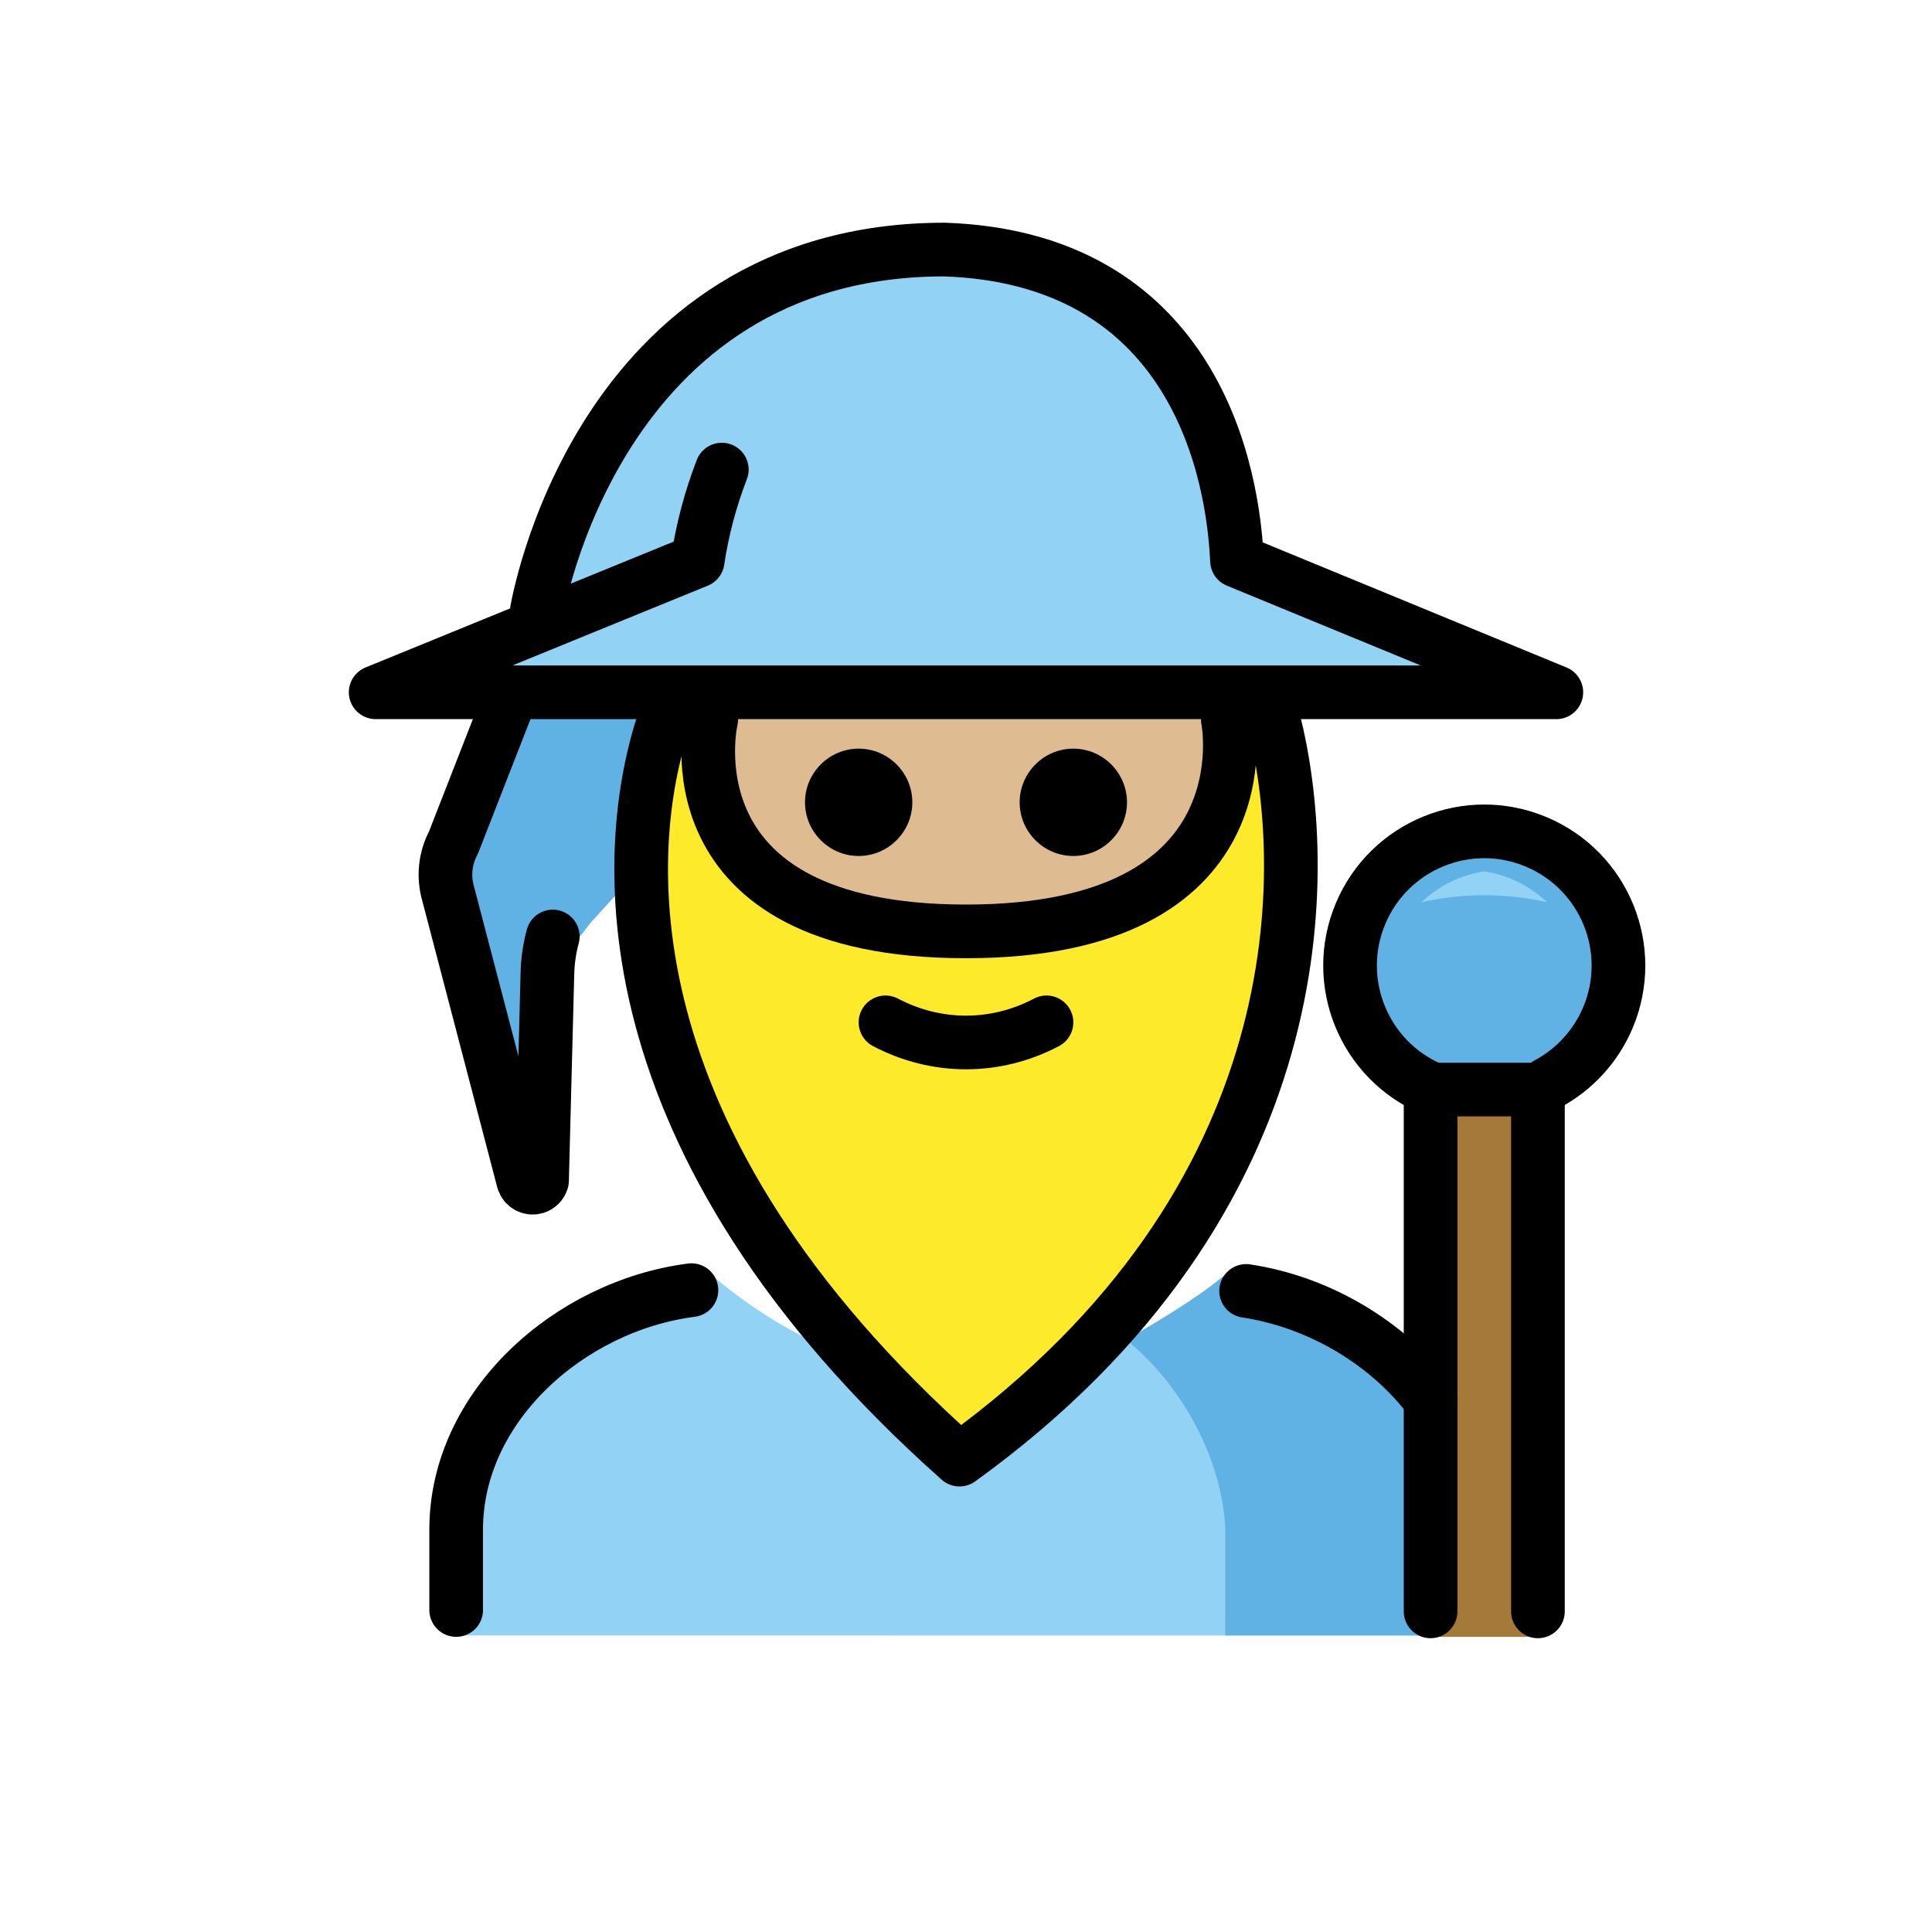<?xml version="1.0" encoding="UTF-8"?>
<svg id="a" version="1.1" viewBox="0 0 72 72" xmlns="http://www.w3.org/2000/svg"><g id="b"><path d="m58 25.7-11.9-4.8c-0.2-4.3-1.9-11.3-10.6-11.6-12 0-14.6 11-14.6 11l-1.6 3.2-5.3 2.2" fill="#92D3F5"/><path d="M19.086,25.7L16.8,31.4c-0.311,0.583-0.383,1.265-0.2,1.9L19.5,44 c0.056,0.193,0.259,0.304,0.452,0.248C20.072,44.213,20.165,44.12,20.2,44l0.2-7.7l0.6-0.6l1-1.3l8-8.8" fill="#61B2E4"/><path d="m17 60.949v-4c0-4.994 4.641-9.335 9.633-9.335 6 5 12.997 4.918 18.997-0.082 4.994 0 9.369 4.423 9.369 9.418v4" fill="#92D3F5"/><path d="M45.662,60.949v-4.012c-0.14-2.631-1.649-5.362-3.702-7.013 c0.995-0.554,2.676-1.563,3.671-2.393C50.625,47.531,55,51.955,55,56.949v4" fill="#61B2E4"/><path d="m53.368 40.539c-2.544-1.075-3.735-4.008-2.66-6.552s4.008-3.735 6.552-2.66 3.735 4.008 2.66 6.552c-0.448 1.06-1.248 1.933-2.265 2.472" fill="#61B2E4"/><path d="m55.314 32.472c-0.879 0.137-1.695 0.538-2.34 1.15 1.541-0.347 3.139-0.347 4.68 0-0.645-0.612-1.461-1.013-2.34-1.15z" fill="#92D3F5"/><polyline points="57.314 61 57.314 40.539 53.314 40.539 53.314 61" fill="#A57939"/></g><g id="c"><path d="m35.758 54.396c13.422-9.693 13.094-22.147 11.7-27.583h-1.7s1.581 7.897-9.758 7.897-9.496-7.897-9.496-7.897h-1.746c-1.602 4.745-2.397 15.674 11 27.583z" fill="#fcea2b"/></g><g id="d"><path d="m45.758 25.814s1.581 8.897-9.758 8.897-9.496-8.897-9.496-8.897" fill="#debb90"/></g><g id="e"><path d="M19.086,25.8L16.9,31.4 c-0.311,0.583-0.383,1.265-0.2,1.9L19.5,44c0.056,0.193,0.259,0.304,0.452,0.248C20.072,44.213,20.165,44.12,20.2,44 l0.2-7.7c0.01-0.473,0.077-0.943,0.2-1.4" fill="none" stroke="#000" stroke-linecap="round" stroke-linejoin="round" stroke-width="2"/><path d="m26.9 17.5c-0.424 1.097-0.726 2.237-0.9 3.4v0l-12 4.9h44l-11.9-4.9c-0.2-4.3-2.2-11.3-10.9-11.6-13 0-15.2 13.5-15.2 13.5" fill="none" stroke="#000" stroke-linecap="round" stroke-linejoin="round" stroke-width="2"/><path d="m53.368 40.59c-2.544-1.075-3.735-4.008-2.66-6.552s4.008-3.735 6.552-2.66 3.735 4.008 2.66 6.552c-0.448 1.06-1.248 1.933-2.265 2.472" fill="none" stroke="#000" stroke-linecap="round" stroke-linejoin="round" stroke-width="2"/><polyline points="57.314 60.051 57.314 40.605 53.314 40.605 53.314 60.051" fill="none" stroke="#000" stroke-linecap="round" stroke-linejoin="round" stroke-width="2"/><path d="m46.44 48.109c2.707 0.407 5.272 1.925 6.876 4.06" fill="none" stroke="#000" stroke-linecap="round" stroke-linejoin="round" stroke-width="2"/><path d="m17 60v-3c0-4.582 4.216-8.333 8.768-8.92" fill="none" stroke="#000" stroke-linecap="round" stroke-linejoin="round" stroke-width="2"/><path d="m42 29.9c0 1.1-0.9 2-2 2s-2-0.9-2-2 0.9-2 2-2 2 0.9 2 2"/><path d="m34 29.9c0 1.1-0.9 2-2 2s-2-0.9-2-2 0.9-2 2-2 2 0.9 2 2"/><path d="m33 38.1c1.9 1 4.1 1 6 0" fill="none" stroke="#000" stroke-linecap="round" stroke-linejoin="round" stroke-width="2"/><path d="m35.758 54.396c13.422-9.693 13.094-22.147 11.7-27.583h-1.7s1.581 7.897-9.758 7.897-9.496-7.897-9.496-7.897h-1.746c-1.602 4.745-2.397 15.674 11 27.583z" fill="none" stroke="#000" stroke-linecap="round" stroke-linejoin="round" stroke-width="2"/></g></svg>
